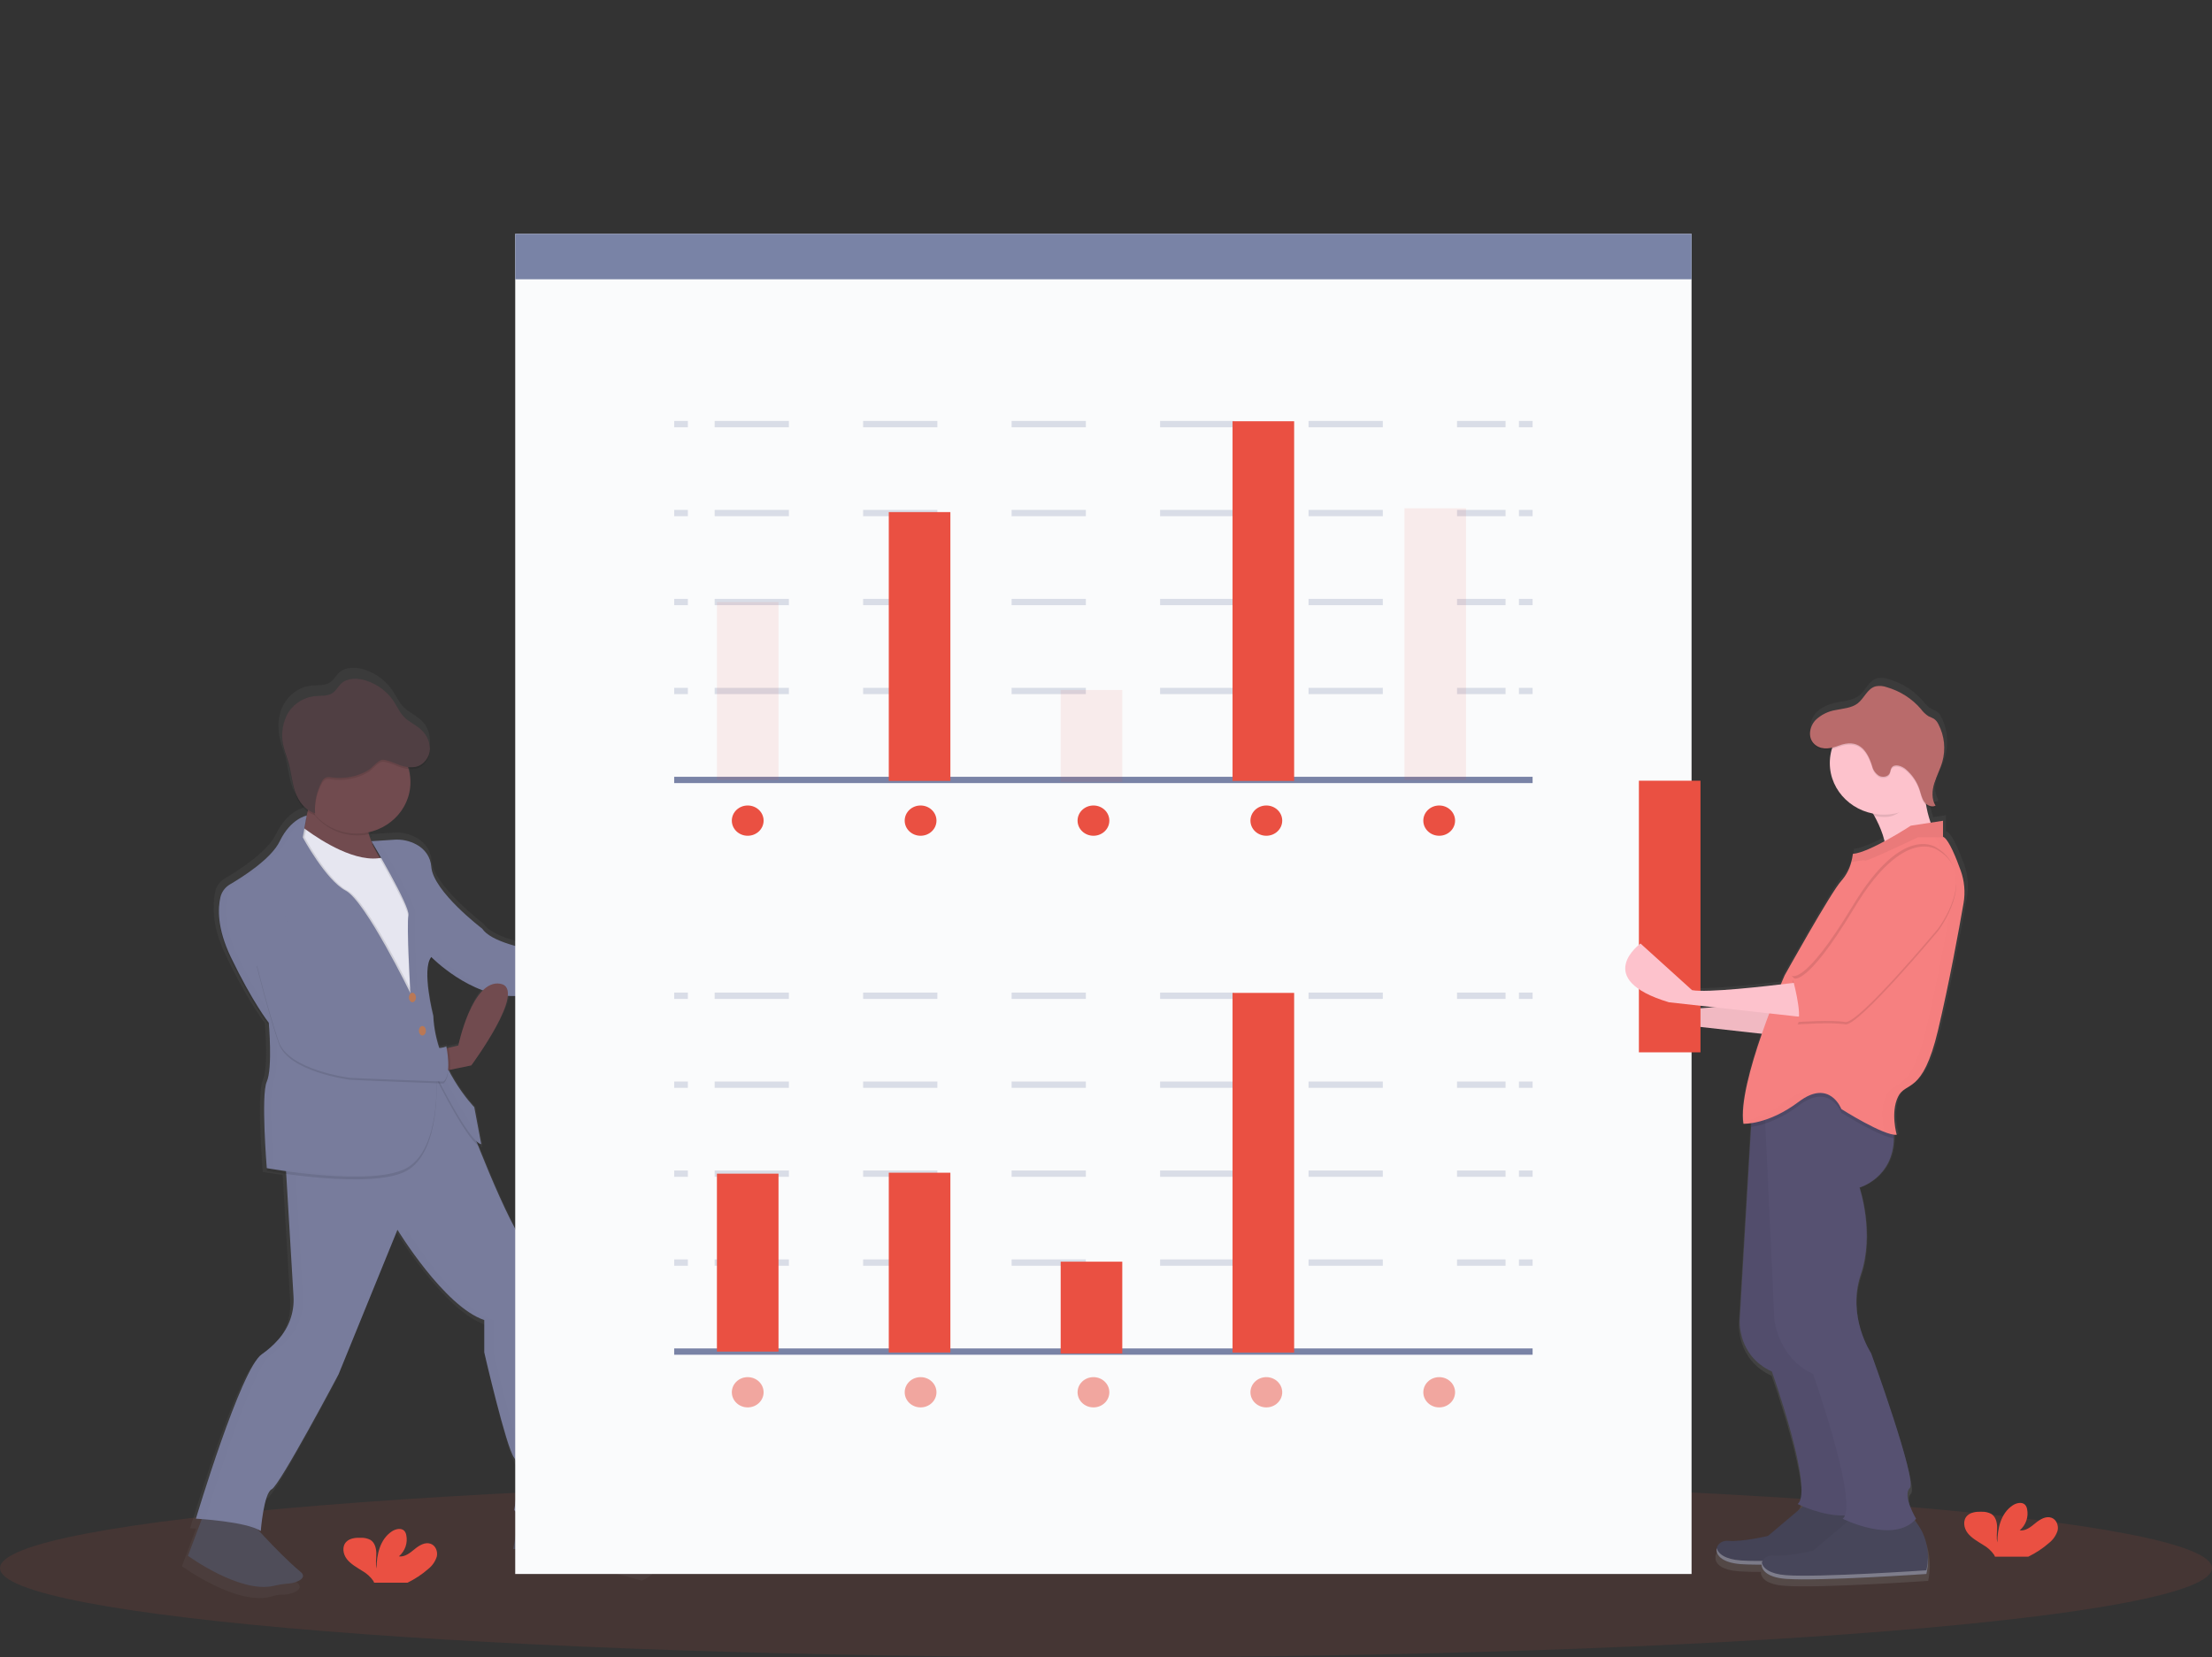 <svg width="351" height="263" viewBox="0 0 351 263" fill="none" xmlns="http://www.w3.org/2000/svg">
<rect x="0" y="0" width="351" height="263" fill="#333333" stroke="none"/>
<g clip-path="url(#clip0)">
<path d="M119.272 49.247C119.272 49.247 114.645 59.134 93.3 55.676" stroke="#535461" stroke-width="2" stroke-miterlimit="10"/>
<path d="M89.937 85.875C89.937 85.875 106.362 70.223 101.341 64.538" stroke="#535461" stroke-width="2" stroke-miterlimit="10"/>
<path opacity="0.1" d="M175.5 263C272.426 263 351 256.671 351 248.863C351 241.055 272.426 234.725 175.5 234.725C78.574 234.725 0 241.055 0 248.863C0 256.671 78.574 263 175.5 263Z" fill="#EA5042"/>
<path d="M311.746 137.397C310.998 135.311 309.918 132.668 309.066 132.045C309.014 132.006 308.957 131.972 308.896 131.946H308.791V129.368L306.776 129.674C306.455 128.743 306.214 127.789 306.053 126.821C306.247 127.007 306.495 127.133 306.764 127.184C307.033 127.236 307.313 127.21 307.567 127.11C307.534 127.059 307.505 127.004 307.476 126.949L307.567 126.911C307.249 126.378 307.081 125.776 307.079 125.163C307.095 124.603 307.189 124.047 307.357 123.511C307.718 122.323 308.329 121.215 308.668 120.021C308.885 119.253 308.987 118.459 308.972 117.664C308.983 116.315 308.661 114.983 308.033 113.775C307.874 113.426 307.625 113.121 307.31 112.887C307.026 112.737 306.735 112.601 306.436 112.481C305.935 112.159 305.503 111.749 305.164 111.273C303.733 109.611 301.816 108.392 299.656 107.769C299.093 107.569 298.482 107.523 297.893 107.635C296.538 107.979 296.047 109.58 294.949 110.419C293.981 111.159 292.652 111.235 291.434 111.483C290.217 111.731 288.993 112.223 288.162 113.117C287.589 113.741 287.277 114.543 287.284 115.372C287.251 115.759 287.322 116.147 287.492 116.5C287.661 116.853 287.923 117.159 288.252 117.388C288.627 117.622 289.052 117.775 289.496 117.834C289.94 117.894 290.392 117.859 290.82 117.732C290.486 118.834 290.393 119.99 290.55 121.127C290.706 122.264 291.107 123.358 291.728 124.34C292.349 125.323 293.177 126.172 294.159 126.835C295.14 127.499 296.256 127.961 297.434 128.194L297.669 128.597C298.395 129.885 298.946 131.255 299.309 132.675C297.452 133.677 295.426 134.616 294.201 134.706C294.152 135.162 294.063 135.613 293.934 136.055C293.648 137.163 293.098 138.193 292.327 139.066C290.661 140.849 283.173 154.326 283.173 154.326C283.173 154.326 282.938 154.862 282.552 155.778C277.903 156.322 270.314 157.106 268.197 156.704L259.889 149.174C259.889 149.174 257.201 151.128 257.436 153.503L255.959 152.147C255.959 152.147 248.055 157.894 260.535 161.659L279.525 163.759C277.719 168.959 276.028 175.012 276.552 178.306H276.707C277.07 178.305 277.432 178.279 277.791 178.226L277.759 178.812L275.92 210.022C275.92 210.022 275.504 215.769 281.122 218.344C281.122 218.344 287.985 237.564 285.283 239.746C285.283 239.746 285.604 239.908 286.146 240.131L280.5 244.898C280.5 244.898 276.339 245.889 274.052 245.689C273.651 245.637 273.242 245.727 272.906 245.943C272.57 246.159 272.328 246.485 272.228 246.86C272.228 246.901 272.228 246.942 272.207 246.983V247.035C272.207 247.076 272.207 247.118 272.207 247.162C272.207 247.207 272.207 247.193 272.207 247.211C272.207 247.228 272.207 247.283 272.207 247.321C272.207 247.359 272.207 247.352 272.207 247.365C272.207 247.379 272.207 247.451 272.232 247.493V247.541C272.244 247.587 272.259 247.633 272.279 247.679L272.297 247.72C272.315 247.765 272.337 247.809 272.362 247.854V247.885C272.387 247.93 272.416 247.971 272.445 248.016L272.47 248.054C272.504 248.1 272.541 248.146 272.582 248.191L272.615 248.226C272.658 248.274 272.705 248.319 272.752 248.363L272.774 248.381L272.929 248.508L272.961 248.532C273.019 248.577 273.084 248.618 273.149 248.659L273.193 248.687C273.261 248.728 273.334 248.77 273.409 248.807H273.442L273.677 248.918H273.709L273.984 249.021L274.042 249.041L274.341 249.134H274.392L274.721 249.217H274.746L275.107 249.286H275.179L275.57 249.341H275.645L276.086 249.382C276.942 249.444 278.094 249.468 279.427 249.461C279.427 249.461 279.427 249.492 279.427 249.509C279.427 249.527 279.427 249.582 279.427 249.62V249.664C279.427 249.706 279.427 249.75 279.453 249.792V249.84C279.465 249.886 279.48 249.932 279.5 249.978L279.518 250.019C279.536 250.064 279.557 250.108 279.583 250.153V250.184C279.608 250.229 279.637 250.27 279.666 250.315L279.691 250.353C279.725 250.399 279.762 250.444 279.803 250.49L279.836 250.525C279.879 250.573 279.926 250.618 279.973 250.662L279.994 250.68L280.15 250.807L280.182 250.831C280.24 250.876 280.305 250.917 280.37 250.958L280.417 250.986C280.486 251.027 280.558 251.068 280.634 251.106H280.666L280.901 251.216H280.934L281.208 251.32L281.266 251.34L281.566 251.433H281.616L281.945 251.516H281.97L282.332 251.585H282.404L282.794 251.64H282.87L283.311 251.681C288.729 252.077 305.981 250.889 305.981 250.889V250.845V250.786C306.151 250.019 306.981 245.559 304.034 242.262C304.121 242.176 304.207 242.083 304.287 241.986C304.287 241.986 302 238.221 303.246 237.031C304.493 235.84 297.008 215.233 297.008 215.233C297.008 215.233 293.056 209.289 295.343 202.551C297.629 195.812 295.133 188.482 295.133 188.482C295.133 188.482 300.588 186.937 300.7 180.539C300.7 180.346 300.7 180.147 300.7 179.944C300.819 179.96 300.94 179.967 301.061 179.964C301.138 179.97 301.215 179.97 301.292 179.964C301.292 179.964 300.252 176.399 301.502 173.821C302.752 171.244 305.453 173.622 307.95 163.122C309.756 155.523 311.345 146.782 312.086 142.528C312.406 140.817 312.289 139.057 311.746 137.397ZM264.278 159.691L262.381 157.97C263.01 158.218 263.707 158.462 264.487 158.696L271.639 159.488C268.446 159.763 265.481 159.918 264.278 159.691Z" fill="url(#paint0_linear)"/>
<path d="M282.382 158.686C282.382 158.686 267.67 160.634 264.603 160.062L256.414 152.643C256.414 152.643 248.648 158.29 260.911 161.986L283.813 164.536L282.382 158.686Z" fill="#FDC2CC"/>
<path opacity="0.05" d="M282.382 158.686C282.382 158.686 267.67 160.634 264.603 160.062L256.414 152.643C256.414 152.643 248.648 158.29 260.911 161.986L283.813 164.536L282.382 158.686Z" fill="black"/>
<path d="M287.696 237.719L280.544 243.756C280.544 243.756 276.458 244.73 274.208 244.533C271.957 244.337 270.939 247.844 276.252 248.233C281.566 248.622 298.525 247.455 298.525 247.455C298.525 247.455 300.162 241.226 295.256 237.719H287.696Z" fill="#47465A"/>
<path opacity="0.05" d="M287.696 237.719L280.544 243.756C280.544 243.756 276.458 244.73 274.208 244.533C271.957 244.337 270.939 247.844 276.252 248.233C281.566 248.622 298.525 247.455 298.525 247.455C298.525 247.455 300.162 241.226 295.256 237.719H287.696Z" fill="black"/>
<path opacity="0.3" d="M298.782 244.76C298.769 245.47 298.684 246.176 298.525 246.87C298.525 246.87 281.548 248.037 276.252 247.648C273.698 247.462 272.611 246.553 272.416 245.683C272.185 246.681 273.11 248.002 276.252 248.233C281.566 248.622 298.525 247.455 298.525 247.455C298.724 246.57 298.81 245.665 298.782 244.76Z" fill="white"/>
<path d="M296.072 127.334C296.072 127.334 300.569 133.37 298.933 137.459C297.297 141.547 307.516 133.174 307.516 133.174C307.516 133.174 304.247 127.723 305.879 121.883L296.072 127.334Z" fill="#FDC2CC"/>
<path d="M294.848 240.056L287.696 246.099C287.696 246.099 283.61 247.073 281.36 246.877C279.11 246.68 278.087 250.18 283.405 250.573C288.722 250.965 305.677 249.795 305.677 249.795C305.677 249.795 307.314 243.566 302.408 240.059L294.848 240.056Z" fill="#47465A"/>
<path d="M296.893 238.693C295.827 239.945 294.324 240.413 292.753 240.5C289.18 240.661 285.247 238.693 285.247 238.693C287.902 236.552 281.161 217.665 281.161 217.665C275.645 215.136 276.054 209.489 276.054 209.489L277.86 178.835L278.311 171.137L284.033 167.826L288.545 171.123L292.822 174.251C293.1 175.246 293.279 176.264 293.356 177.29C293.851 184.445 287.916 186.128 287.916 186.128C287.916 186.128 290.369 193.331 288.122 199.949C285.875 206.567 289.758 212.407 289.758 212.407C289.758 212.407 297.117 232.653 295.899 233.823C294.682 234.993 296.893 238.693 296.893 238.693Z" fill="#565171"/>
<path opacity="0.05" d="M296.893 238.693C295.827 239.945 294.324 240.413 292.753 240.5C289.18 240.661 285.247 238.693 285.247 238.693C287.902 236.552 281.161 217.665 281.161 217.665C275.645 215.136 276.054 209.489 276.054 209.489L277.86 178.835L278.311 171.137L284.033 167.826L288.545 171.123L292.822 174.251C293.1 175.246 293.279 176.264 293.356 177.29C293.851 184.445 287.916 186.128 287.916 186.128C287.916 186.128 290.369 193.331 288.122 199.949C285.875 206.567 289.758 212.407 289.758 212.407C289.758 212.407 297.117 232.653 295.899 233.823C294.682 234.993 296.893 238.693 296.893 238.693Z" fill="black"/>
<path d="M304.044 241.03C300.569 245.118 292.399 241.03 292.399 241.03C292.565 240.886 292.69 240.703 292.76 240.5C294.259 236.618 287.703 218.058 287.703 218.058C282.187 215.528 281.562 209.492 281.562 209.492L280.117 178.295L279.929 174.255L288.526 171.127L291.167 170.167L299.955 176.581C300.336 177.908 300.525 179.278 300.519 180.653C300.411 186.947 295.064 188.465 295.064 188.465C295.064 188.465 297.517 195.668 295.27 202.286C293.024 208.904 296.907 214.744 296.907 214.744C296.907 214.744 304.265 234.99 303.047 236.16C301.83 237.33 304.044 241.03 304.044 241.03Z" fill="#565171"/>
<path opacity="0.1" d="M300.519 180.66C298.753 180.419 295.177 178.392 293.338 177.291C292.637 176.871 292.19 176.602 292.19 176.602C292.19 176.602 290.351 171.736 285.446 175.436C283.85 176.668 282.049 177.638 280.117 178.302C279.379 178.551 278.617 178.733 277.842 178.846L278.293 171.148L284.015 167.837L288.527 171.134L291.167 170.174L299.956 176.582C300.337 177.91 300.527 179.282 300.519 180.66Z" fill="black"/>
<path d="M311.58 143.313C310.857 147.491 309.29 156.077 307.516 163.545C305.063 173.869 302.408 171.526 301.18 174.059C299.952 176.592 300.974 180.095 300.974 180.095C298.93 180.291 292.186 176.007 292.186 176.007C292.186 176.007 290.347 171.14 285.442 174.84C280.536 178.54 276.653 178.343 276.653 178.343C275.631 171.918 283.191 154.787 283.191 154.787C283.191 154.787 290.557 141.547 292.175 139.796C292.932 138.937 293.472 137.925 293.753 136.836C293.879 136.402 293.966 135.959 294.013 135.511C296.668 135.315 303.21 131.037 303.21 131.037L308.318 130.259V132.789C308.377 132.814 308.433 132.847 308.484 132.885C309.326 133.498 310.384 136.096 311.117 138.144C311.716 139.804 311.874 141.58 311.58 143.313Z" fill="#F68080"/>
<path opacity="0.1" d="M307.516 135.318C307.516 135.318 302.203 131.23 294.234 144.469C286.265 157.708 284.427 155.564 284.427 155.564C284.427 155.564 286.063 161.415 285.243 162.575C285.243 162.575 290.759 162.186 292.804 162.575C294.848 162.963 307.516 147.776 307.516 147.776C307.516 147.776 314.058 139.21 307.516 135.318Z" fill="black"/>
<path opacity="0.1" d="M307.314 134.537C307.314 134.537 302 130.465 294.032 143.688C286.063 156.91 284.228 154.786 284.228 154.786C284.228 154.786 290.557 161.404 292.601 161.783C294.646 162.161 307.314 146.984 307.314 146.984C307.314 146.984 313.848 138.432 307.314 134.537Z" fill="black"/>
<path opacity="0.1" d="M285.055 161.308C285.138 159.866 284.567 157.33 284.239 156.015C285.481 155.861 286.265 155.757 286.265 155.757L287.71 161.608L285.055 161.308Z" fill="black"/>
<path opacity="0.1" d="M306.086 122.271L296.278 127.712C296.691 128.287 297.072 128.882 297.42 129.495C297.986 129.605 298.562 129.66 299.139 129.66C301.758 129.66 302.979 127.041 304.558 125.279C304.456 123.875 305.648 123.841 306.086 122.271Z" fill="black"/>
<path d="M298.937 129.282C303.677 129.282 307.52 125.621 307.52 121.105C307.52 116.589 303.677 112.928 298.937 112.928C294.197 112.928 290.354 116.589 290.354 121.105C290.354 125.621 294.197 129.282 298.937 129.282Z" fill="#FDC2CC"/>
<path opacity="0.1" d="M288.079 114.491C288.945 113.645 290.07 113.082 291.293 112.884C292.485 112.639 293.793 112.564 294.747 111.851C295.83 111.029 296.307 109.466 297.636 109.119C298.215 109.008 298.814 109.053 299.367 109.25C301.491 109.86 303.377 111.058 304.785 112.691C305.117 113.159 305.54 113.562 306.031 113.878C306.325 113.997 306.612 114.13 306.891 114.277C307.197 114.508 307.438 114.807 307.592 115.148C308.55 116.992 308.771 119.104 308.213 121.092C307.881 122.265 307.281 123.353 306.927 124.533C306.573 125.713 306.483 127.025 307.133 128.067C306.505 128.374 305.71 127.988 305.327 127.431C304.944 126.873 304.814 126.185 304.604 125.541C304.196 124.276 303.43 123.141 302.39 122.262C301.747 121.718 300.584 121.353 300.147 122.055C299.974 122.327 299.984 122.671 299.836 122.953C299.544 123.504 298.698 123.614 298.139 123.298C297.599 122.943 297.22 122.407 297.077 121.797C296.235 119.085 294.801 117.378 291.756 118.538C290.622 118.972 289.285 119.264 288.194 118.521C286.756 117.54 287.049 115.599 288.079 114.491Z" fill="black"/>
<path d="M288.079 114.291C288.945 113.445 290.07 112.882 291.293 112.684C292.485 112.44 293.793 112.364 294.747 111.652C295.83 110.829 296.307 109.267 297.636 108.919C298.215 108.808 298.814 108.854 299.367 109.05C301.491 109.66 303.377 110.858 304.785 112.491C305.117 112.959 305.54 113.362 306.031 113.679C306.325 113.797 306.612 113.93 306.891 114.078C307.197 114.308 307.438 114.607 307.592 114.948C308.55 116.792 308.771 118.905 308.213 120.892C307.881 122.065 307.281 123.153 306.927 124.333C306.573 125.514 306.483 126.825 307.133 127.868C306.505 128.174 305.71 127.789 305.327 127.231C304.944 126.674 304.814 125.985 304.604 125.342C304.196 124.076 303.43 122.941 302.39 122.062C301.747 121.518 300.584 121.153 300.147 121.855C299.974 122.127 299.984 122.472 299.836 122.754C299.544 123.304 298.698 123.414 298.139 123.098C297.599 122.743 297.22 122.207 297.077 121.597C296.235 118.886 294.801 117.179 291.756 118.338C290.622 118.772 289.285 119.064 288.194 118.321C286.756 117.344 287.049 115.406 288.079 114.291Z" fill="#B96B6B"/>
<path opacity="0.05" d="M308.502 132.875H304.348C304.348 132.875 296.174 136.767 295.972 136.574C295.834 136.444 294.57 136.667 293.768 136.829C293.893 136.395 293.98 135.952 294.028 135.504C296.683 135.308 303.225 131.03 303.225 131.03L308.333 130.252V132.782C308.393 132.806 308.45 132.837 308.502 132.875Z" fill="black"/>
<path opacity="0.3" d="M305.934 247.097C305.922 247.807 305.836 248.513 305.678 249.207C305.678 249.207 288.7 250.373 283.405 249.985C280.851 249.799 279.763 248.89 279.568 248.019C279.337 249.018 280.262 250.339 283.405 250.57C288.718 250.958 305.678 249.792 305.678 249.792C305.877 248.907 305.963 248.002 305.934 247.097Z" fill="white"/>
<g opacity="0.05">
<path opacity="0.05" d="M283.506 174.644C280.749 176.709 278.311 177.573 276.711 177.917C276.711 178.061 276.74 178.206 276.762 178.344C276.762 178.344 280.645 178.54 285.55 174.84C286.31 174.22 287.208 173.773 288.176 173.532C287.118 173.047 285.579 173.078 283.506 174.644Z" fill="black"/>
<path opacity="0.05" d="M311.237 138.141C310.514 136.076 309.431 133.495 308.603 132.882C308.552 132.843 308.497 132.811 308.437 132.786C308.437 132.786 306.747 132.841 306.801 132.882C307.642 133.495 308.459 135.897 309.192 137.944C309.783 139.604 309.936 141.377 309.636 143.107C308.914 147.285 307.346 155.871 305.573 163.339C303.12 173.663 300.465 171.32 299.237 173.853C298.233 175.917 298.735 178.65 298.951 179.569C299.826 179.913 300.584 180.13 301.075 180.082C301.075 180.082 300.053 176.578 301.281 174.045C302.509 171.512 305.164 173.849 307.617 163.532C309.391 156.067 310.951 147.477 311.681 143.299C311.98 141.571 311.827 139.799 311.237 138.141Z" fill="black"/>
</g>
<path d="M102.663 246.374C102.663 246.374 97.967 246.684 95.041 241.9C94.474 240.934 93.803 240.027 93.04 239.192C92.103 237.728 91.616 236.043 91.635 234.329C91.798 230.777 87.907 211.313 87.907 211.313C87.907 211.313 88.395 203.896 84.501 199.267C81.94 196.218 78.255 187.477 76.034 181.861C76.183 181.987 76.363 182.077 76.558 182.122L76.467 181.637L76.558 181.657L75.424 175.631C73.752 173.799 72.343 171.764 71.233 169.578L71.493 169.526L74.936 168.838C74.936 168.838 80.531 161.267 80.874 157.536L81.329 157.557H81.972C89.092 157.409 97.472 158.331 97.472 158.331C97.472 158.307 97.433 158.211 97.389 158.059C97.172 157.31 97.004 156.547 96.887 155.778L97.209 155.757L100.395 155.554C100.395 155.554 111.419 143.815 107.366 141.65C103.313 139.486 99.098 151.383 99.098 151.383L97.736 151.62L97.375 151.686C97.411 151.634 97.447 151.586 97.491 151.538C97.534 151.49 79.491 150.767 76.735 146.596C76.735 146.596 68.788 140.57 68.466 136.554C68.293 134.423 66.891 133.291 65.609 132.699C64.628 132.254 63.542 132.061 62.459 132.138L58.739 132.383L59.002 132.83H58.898C58.664 132.32 58.469 131.796 58.312 131.261H58.388C58.363 131.151 58.338 131.04 58.316 130.917C59.456 130.66 60.531 130.188 61.476 129.529C62.421 128.87 63.218 128.037 63.819 127.079C64.421 126.121 64.814 125.058 64.976 123.953C65.138 122.847 65.066 121.722 64.764 120.644C65.124 120.688 65.49 120.679 65.847 120.616C67.213 120.348 68.185 119.026 68.221 117.698C68.221 117.612 68.221 117.526 68.221 117.44C68.221 117.44 68.221 117.405 68.221 117.388C68.207 116.723 68.038 116.068 67.726 115.473C67.413 114.878 66.965 114.356 66.415 113.947C65.671 113.358 64.785 112.938 64.11 112.284C63.308 111.503 62.871 110.457 62.246 109.531C61.204 108.009 59.658 106.862 57.854 106.272C56.51 105.839 54.866 105.79 53.837 106.72C53.306 107.198 52.999 107.883 52.392 108.285C51.536 108.867 50.373 108.695 49.325 108.812C47.425 109.025 45.756 110.316 44.918 111.957C44.404 112.994 44.157 114.133 44.196 115.279C44.184 116.065 44.283 116.85 44.488 117.612C44.691 118.372 44.99 119.105 45.211 119.859C45.666 121.428 45.771 123.08 46.294 124.632C46.649 125.781 47.356 126.802 48.325 127.565L48.169 128.205C48.068 128.225 45.543 128.742 43.795 132.376C42.415 135.239 37.748 138.199 35.696 139.393C35.313 139.616 34.981 139.91 34.719 140.256C34.456 140.603 34.269 140.996 34.168 141.413C33.971 142.255 33.884 143.118 33.908 143.98C33.872 145.842 34.269 148.416 35.852 151.682C39.42 159.099 42.014 162.351 42.014 162.351C42.014 162.351 42.213 164.622 42.224 167.017C42.224 168.8 42.086 170.576 41.689 171.464C41.353 172.214 41.248 174.131 41.255 176.316C41.255 180.511 41.689 185.987 41.689 185.987C41.689 185.987 42.928 186.211 44.85 186.479L46.045 206.505C46.195 208.93 45.379 211.319 43.759 213.195C42.917 214.179 41.946 215.056 40.869 215.804C37.463 218.12 30.166 242.53 30.166 242.53C30.166 242.53 30.527 242.551 31.112 242.595L28.869 248.556C28.869 248.556 37.828 255.095 43.282 253.309C43.864 253.128 44.476 253.045 45.088 253.064C46.172 253.064 48.465 252.256 47.183 251.185C44.853 249.244 42.061 246.305 40.194 244.261C40.37 244.342 40.539 244.437 40.699 244.543V244.495L40.775 244.543C40.775 244.543 40.793 244.302 40.833 243.914L40.753 243.889C40.919 242.282 41.44 238.242 42.476 237.746C43.773 237.127 53.338 219.056 53.338 219.056L62.904 195.575C62.904 195.575 70.525 208.088 77.009 210.249V215.47C77.009 215.47 80.578 230.919 81.875 232.619C83.172 234.319 81.875 241.116 81.875 241.116C82.131 241.395 82.425 241.642 82.749 241.849L81.712 247.448C81.712 247.448 89.172 247.138 101.818 250.848C101.851 250.855 106.716 248.852 102.663 246.374ZM72.826 165.569L71.248 165.944L70.937 166.019C70.905 165.834 70.883 165.723 70.883 165.723C70.522 165.878 70.133 165.968 69.738 165.988C69.178 164.3 68.855 162.548 68.777 160.778C68.777 160.778 67.859 157.209 67.809 154.325C67.827 153.2 68.004 152.219 68.452 151.665L68.979 151.706L69.341 152.051L69.366 152.075L69.554 152.236L69.749 152.405L69.781 152.433L69.994 152.608L70.03 152.639L70.247 152.815L70.269 152.832L70.511 153.021L70.565 153.062L70.822 153.258H70.843L71.096 153.448L71.154 153.489L71.432 153.692L71.49 153.733L71.757 153.919L71.804 153.95L72.108 154.157L72.18 154.205L72.498 154.415L72.526 154.432L72.837 154.628L72.913 154.676L73.249 154.879L73.321 154.921L73.635 155.103L73.693 155.138L74.055 155.337L74.141 155.385L74.502 155.585H74.531L74.892 155.767L74.983 155.812L75.366 155.994L75.445 156.029L75.806 156.187L75.875 156.218L76.276 156.383L76.374 156.421L76.793 156.58C74.156 159.26 72.826 165.569 72.826 165.569Z" fill="url(#paint1_linear)"/>
<path d="M32.835 238.914L29.826 246.908C29.826 246.908 38.066 252.927 43.419 251.681C44.225 251.49 45.047 251.364 45.875 251.303C46.984 251.224 48.892 250.456 47.714 249.475C43.914 246.309 38.849 240.428 38.849 240.428L32.835 238.914Z" fill="#4F4D59"/>
<path d="M82.857 238.156L81.434 245.848C81.434 245.848 88.716 245.545 101.063 249.165C101.063 249.165 105.813 247.204 101.854 244.791C101.854 244.791 97.263 245.094 94.413 240.417C91.563 235.74 89.822 236.346 89.822 236.346L82.857 238.156Z" fill="#4F4D59"/>
<path d="M45.182 182.356L46.576 205.758C46.725 208.252 45.857 210.705 44.152 212.603C43.382 213.475 42.503 214.255 41.537 214.926C38.214 217.187 31.09 241.016 31.09 241.016C31.09 241.016 39.164 241.467 41.378 242.978C41.378 242.978 41.851 236.945 43.119 236.343C44.387 235.74 53.724 218.103 53.724 218.103L63.069 195.165C63.069 195.165 70.511 207.383 76.843 209.492V214.62C76.843 214.62 80.325 229.701 81.593 231.359C82.861 233.018 81.593 239.653 81.593 239.653C81.593 239.653 85.234 244.027 93.622 239.35C93.622 239.35 90.93 236.484 91.093 233.015C91.256 229.546 87.452 210.545 87.452 210.545C87.452 210.545 87.925 203.318 84.129 198.782C80.332 194.247 73.996 176.926 73.996 176.926L69.64 167.995L45.182 182.356Z" fill="#787C9C"/>
<g opacity="0.1">
<path opacity="0.1" d="M32.597 241.023C32.597 241.023 39.72 217.194 43.043 214.933C44.065 214.222 44.988 213.39 45.792 212.459C47.418 210.586 48.236 208.194 48.079 205.769L46.684 182.367L70.023 168.649L69.705 167.999L45.254 182.356L46.648 205.758C46.811 208.185 45.999 210.579 44.376 212.455C43.572 213.387 42.649 214.218 41.627 214.93C38.304 217.191 31.181 241.019 31.181 241.019C31.181 241.019 39.254 241.47 41.468 242.981C41.468 242.981 41.486 242.747 41.526 242.365C38.405 241.35 32.597 241.023 32.597 241.023Z" fill="black"/>
<path opacity="0.1" d="M83.096 239.667C83.096 239.667 84.364 233.032 83.096 231.373C81.828 229.714 78.331 214.63 78.331 214.63V209.503C72.013 207.393 64.572 195.166 64.572 195.166L64.019 196.542C66.165 199.784 71.891 207.834 76.919 209.51V214.637C76.919 214.637 80.401 229.718 81.669 231.377C82.937 233.035 81.669 239.671 81.669 239.671C81.669 239.671 83.435 241.787 87.336 241.501C84.429 241.281 83.096 239.667 83.096 239.667Z" fill="black"/>
</g>
<path d="M99.643 156.115L96.533 156.311L94.893 156.415V152.629L97.06 152.257L98.393 152.027C98.393 152.027 102.508 140.415 106.467 142.525C110.426 144.634 99.643 156.115 99.643 156.115Z" fill="#714B4F"/>
<path d="M49.773 125.049C49.773 125.049 47.714 132.59 47.081 137.267C46.449 141.943 61.801 138.172 61.801 138.172C61.801 138.172 55.946 131.385 59.273 127.765L49.773 125.049Z" fill="#714B4F"/>
<path d="M66.411 156.418L66.729 159.284L61.823 158.982L56.896 154.9L51.991 141.788L48.827 137.115L46.45 134.251L47.4 130.782C47.4 130.782 47.833 131.126 48.566 131.677C50.976 133.436 56.633 137.087 60.765 136.079C60.956 136.033 61.144 135.977 61.328 135.91L67.495 146.011L66.411 156.418Z" fill="#E6E6F0"/>
<path opacity="0.1" d="M48.664 129.874C48.664 129.874 46.135 130.325 44.391 133.945C43.05 136.729 38.532 139.6 36.512 140.78C36.127 141.004 35.794 141.3 35.53 141.649C35.267 141.999 35.08 142.395 34.981 142.814C34.572 144.535 34.417 147.735 36.635 152.347C40.117 159.574 42.65 162.754 42.65 162.754C42.65 162.754 43.282 169.981 42.332 172.104C41.382 174.228 42.332 185.829 42.332 185.829C42.332 185.829 58.948 188.843 64.493 185.829C70.037 182.814 69.243 171.199 69.243 171.199C69.243 171.199 74.466 181.744 76.366 182.057L75.257 176.175C75.257 176.175 69.084 169.84 68.755 161.697C68.755 161.697 66.855 154.308 68.437 152.347C68.437 152.347 95.189 154.46 96.771 152.65C96.771 152.65 79.202 151.896 76.51 147.832C76.51 147.832 68.755 141.95 68.437 138.03C68.391 137.295 68.149 136.583 67.733 135.962C67.318 135.34 66.744 134.83 66.064 134.479C64.987 133.895 63.752 133.633 62.517 133.725L58.941 133.959C58.941 133.959 65.114 144.366 64.796 145.722C64.478 147.078 65.114 158.087 65.114 158.087C65.114 158.087 58.005 143.447 54.852 141.788C51.698 140.13 48.046 133.319 48.046 133.319L48.678 129.877" fill="black"/>
<path opacity="0.1" d="M66.411 156.418L66.729 159.284L61.823 158.982L56.896 154.9L51.991 141.788L48.827 137.115L46.45 134.251L47.4 130.782C47.4 130.782 47.833 131.126 48.566 131.677L48.35 132.875C48.35 132.875 51.991 139.685 55.155 141.344C58.319 143.003 65.443 157.633 65.443 157.633C65.443 157.633 64.811 146.62 65.125 145.267C65.342 144.345 62.568 139.262 60.765 136.086C60.956 136.04 61.144 135.984 61.328 135.917L67.495 146.011L66.411 156.418Z" fill="black"/>
<path opacity="0.1" d="M96.526 156.315L94.886 156.418V152.632L97.053 152.261C96.291 153.221 96.316 154.9 96.526 156.315Z" fill="black"/>
<path d="M48.664 129.434C48.664 129.434 46.135 129.884 44.391 133.505C43.05 136.289 38.532 139.159 36.512 140.34C36.127 140.564 35.794 140.859 35.53 141.209C35.267 141.558 35.08 141.954 34.981 142.373C34.572 144.094 34.417 147.295 36.635 151.906C40.117 159.133 42.65 162.313 42.65 162.313C42.65 162.313 43.282 169.54 42.332 171.664C41.382 173.787 42.332 185.388 42.332 185.388C42.332 185.388 58.948 188.403 64.493 185.388C70.037 182.374 69.243 170.731 69.243 170.731C69.243 170.731 74.466 181.29 76.366 181.589L75.257 175.708C75.257 175.708 69.084 169.372 68.755 161.229C68.755 161.229 66.855 153.84 68.437 151.879C68.437 151.879 74.611 158.215 81.575 158.073C88.539 157.932 96.771 158.827 96.771 158.827C96.771 158.827 95.189 154.009 96.771 152.192C96.771 152.192 79.202 151.438 76.51 147.374C76.51 147.374 68.755 141.492 68.437 137.573C68.391 136.837 68.149 136.125 67.733 135.504C67.318 134.883 66.744 134.372 66.064 134.021C64.987 133.438 63.752 133.175 62.517 133.267L58.941 133.501C58.941 133.501 65.128 143.888 64.811 145.264C64.493 146.641 65.128 157.63 65.128 157.63C65.128 157.63 58.005 142.996 54.852 141.338C51.698 139.679 48.032 132.875 48.032 132.875L48.664 129.434Z" fill="#787C9C"/>
<path opacity="0.1" d="M45.182 145.264C45.182 145.264 48.982 157.481 51.196 158.989C53.411 160.496 66.866 168.188 70.825 166.378C70.825 166.378 71.775 170.903 70.352 171.956C70.352 171.956 55.592 171.406 55.473 171.354C55.473 171.354 45.818 170.146 44.236 165.624C42.653 161.102 40.753 153.407 40.753 153.407L45.182 145.264Z" fill="black"/>
<path d="M65.446 159.058C65.751 159.058 65.999 158.72 65.999 158.304C65.999 157.888 65.751 157.55 65.446 157.55C65.141 157.55 64.894 157.888 64.894 158.304C64.894 158.72 65.141 159.058 65.446 159.058Z" fill="#BA7855"/>
<path d="M67.029 164.336C67.334 164.336 67.581 163.999 67.581 163.583C67.581 163.167 67.334 162.829 67.029 162.829C66.724 162.829 66.476 163.167 66.476 163.583C66.476 163.999 66.724 164.336 67.029 164.336Z" fill="#BA7855"/>
<g opacity="0.1">
<path opacity="0.1" d="M43.44 185.223C43.44 185.223 42.49 173.611 43.44 171.498C44.39 169.385 43.758 162.148 43.758 162.148C43.758 162.148 41.23 158.982 37.744 151.741C35.526 147.129 35.685 143.929 36.09 142.208C36.19 141.788 36.377 141.392 36.641 141.043C36.904 140.694 37.239 140.398 37.625 140.174C39.644 138.994 44.163 136.123 45.499 133.339C46.482 131.299 47.714 130.263 48.606 129.75L48.667 129.406C48.667 129.406 46.139 129.857 44.394 133.477C43.054 136.261 38.535 139.131 36.519 140.312C36.134 140.536 35.799 140.831 35.535 141.181C35.272 141.53 35.084 141.926 34.984 142.346C34.576 144.066 34.421 147.267 36.639 151.879C40.121 159.106 42.653 162.285 42.653 162.285C42.653 162.285 43.285 169.513 42.335 171.636C41.385 173.759 42.335 185.361 42.335 185.361C42.335 185.361 54.208 187.515 61.231 186.362C54.129 187.164 43.44 185.223 43.44 185.223Z" fill="black"/>
<path opacity="0.1" d="M64.81 145.264C64.594 146.193 64.81 151.658 64.987 155.003C65.753 156.494 66.233 157.478 66.233 157.478C66.233 157.478 65.601 146.465 65.915 145.113C66.215 143.822 60.656 134.358 60.103 133.412L58.951 133.487C58.951 133.487 65.128 143.887 64.81 145.264Z" fill="black"/>
<path opacity="0.1" d="M82.698 157.925C75.734 158.076 69.561 151.73 69.561 151.73C69.374 151.977 69.238 152.255 69.16 152.55C70.966 154.17 76.023 158.187 81.589 158.056C88.554 157.904 96.786 158.81 96.786 158.81C96.786 158.81 96.754 158.71 96.703 158.538C92.05 158.086 87.375 157.882 82.698 157.925Z" fill="black"/>
<path opacity="0.1" d="M70.352 170.593C70.352 170.593 70.417 171.536 70.38 172.951C72.028 176.048 75.026 181.389 76.366 181.602L76.131 180.364C73.819 177.614 70.352 170.593 70.352 170.593Z" fill="black"/>
</g>
<path d="M74.784 169.086L71.421 169.774L68.769 170.308L70.193 166.522L71.183 166.285L72.725 165.92C72.725 165.92 74.943 155.361 79.375 156.118C83.807 156.876 74.784 169.086 74.784 169.086Z" fill="#714B4F"/>
<path opacity="0.1" d="M71.421 169.76L68.769 170.294L70.193 166.508L71.183 166.271C71.404 167.421 71.484 168.592 71.421 169.76Z" fill="black"/>
<path d="M45.182 144.954C45.182 144.954 48.982 157.171 51.196 158.679C53.411 160.186 66.866 167.878 70.825 166.067C70.825 166.067 71.775 170.593 70.352 171.646C70.352 171.646 55.592 171.095 55.473 171.044C55.473 171.044 45.818 169.836 44.236 165.314C42.653 160.792 40.753 153.097 40.753 153.097L45.182 144.954Z" fill="#787C9C"/>
<path opacity="0.1" d="M49.932 125.352C49.932 125.352 49.611 126.532 49.181 128.249C50.059 129.829 51.459 131.09 53.164 131.837C54.87 132.583 56.785 132.774 58.616 132.379C58.236 130.83 58.32 129.282 59.432 128.053L49.932 125.352Z" fill="black"/>
<path d="M56.582 132.286C61.302 132.286 65.128 128.641 65.128 124.144C65.128 119.647 61.302 116.001 56.582 116.001C51.862 116.001 48.035 119.647 48.035 124.144C48.035 128.641 51.862 132.286 56.582 132.286Z" fill="#714B4F"/>
<path opacity="0.1" d="M64.001 121.904C64.622 122.068 65.272 122.105 65.909 122.014C67.242 121.752 68.192 120.462 68.224 119.164C68.211 118.514 68.046 117.875 67.741 117.294C67.436 116.712 66.999 116.202 66.461 115.802C65.739 115.227 64.872 114.818 64.211 114.178C63.427 113.417 63.001 112.391 62.405 111.497C61.384 110.009 59.869 108.889 58.103 108.317C56.791 107.893 55.188 107.845 54.18 108.754C53.663 109.218 53.36 109.889 52.782 110.282C51.944 110.85 50.81 110.681 49.787 110.795C48.861 110.93 47.983 111.281 47.233 111.817C46.483 112.352 45.883 113.055 45.485 113.864C44.709 115.503 44.561 117.349 45.066 119.082C45.265 119.821 45.554 120.541 45.767 121.277C46.211 122.812 46.316 124.423 46.829 125.937C47.342 127.451 48.4 128.931 50 129.378C49.874 127.681 50.225 125.982 51.019 124.457C51.151 124.125 51.408 123.852 51.742 123.693C52.027 123.623 52.327 123.623 52.612 123.693C54.616 123.976 56.661 123.582 58.392 122.578C58.998 122.234 59.945 121.026 60.595 120.906C61.426 120.764 63.135 121.718 64.001 121.904Z" fill="black"/>
<path d="M64.001 121.601C64.622 121.765 65.272 121.803 65.909 121.711C67.242 121.449 68.192 120.159 68.224 118.861C68.211 118.211 68.046 117.572 67.741 116.991C67.436 116.409 66.999 115.9 66.461 115.499C65.739 114.924 64.872 114.515 64.211 113.875C63.427 113.114 63.001 112.089 62.405 111.194C61.384 109.706 59.869 108.587 58.103 108.014C56.791 107.591 55.188 107.542 54.18 108.451C53.663 108.916 53.36 109.587 52.782 109.979C51.944 110.547 50.809 110.378 49.787 110.492C48.861 110.628 47.983 110.979 47.233 111.514C46.483 112.049 45.882 112.753 45.485 113.562C44.712 115.196 44.564 117.037 45.066 118.765C45.265 119.505 45.554 120.224 45.767 120.961C46.211 122.496 46.316 124.106 46.829 125.62C47.342 127.135 48.4 128.615 50 129.062C49.874 127.364 50.225 125.665 51.019 124.141C51.15 123.808 51.408 123.536 51.742 123.377C52.027 123.307 52.327 123.307 52.612 123.377C54.616 123.66 56.661 123.265 58.392 122.262C58.998 121.917 59.945 120.709 60.595 120.589C61.426 120.462 63.135 121.418 64.001 121.601Z" fill="#503F43"/>
<path d="M268.417 37.113H81.755V249.795H268.417V37.113Z" fill="#FAFBFC"/>
<path d="M268.417 37.113H81.755V44.323H268.417V37.113Z" fill="#7983A6"/>
<path d="M106.979 123.779H243.193" stroke="#7983A6" stroke-miterlimit="10"/>
<g opacity="0.5">
<path opacity="0.5" d="M106.979 109.659H109.147" stroke="#7983A6" stroke-miterlimit="10"/>
<path opacity="0.5" d="M113.402 109.659H238.898" stroke="#7983A6" stroke-miterlimit="10" stroke-dasharray="11.78 11.78"/>
<path opacity="0.5" d="M241.026 109.659H243.193" stroke="#7983A6" stroke-miterlimit="10"/>
</g>
<g opacity="0.5">
<path opacity="0.5" d="M106.979 95.542H109.147" stroke="#7983A6" stroke-miterlimit="10"/>
<path opacity="0.5" d="M113.402 95.542H238.898" stroke="#7983A6" stroke-miterlimit="10" stroke-dasharray="11.78 11.78"/>
<path opacity="0.5" d="M241.026 95.542H243.193" stroke="#7983A6" stroke-miterlimit="10"/>
</g>
<g opacity="0.5">
<path opacity="0.5" d="M106.979 81.422H109.147" stroke="#7983A6" stroke-miterlimit="10"/>
<path opacity="0.5" d="M113.402 81.422H238.898" stroke="#7983A6" stroke-miterlimit="10" stroke-dasharray="11.78 11.78"/>
<path opacity="0.5" d="M241.026 81.422H243.193" stroke="#7983A6" stroke-miterlimit="10"/>
</g>
<g opacity="0.5">
<path opacity="0.5" d="M106.979 67.305H109.147" stroke="#7983A6" stroke-miterlimit="10"/>
<path opacity="0.5" d="M113.402 67.305H238.898" stroke="#7983A6" stroke-miterlimit="10" stroke-dasharray="11.78 11.78"/>
<path opacity="0.5" d="M241.026 67.305H243.193" stroke="#7983A6" stroke-miterlimit="10"/>
</g>
<g opacity="0.3">
<path opacity="0.3" d="M123.534 95.542H113.76V123.779H123.534V95.542Z" fill="#EA5042"/>
</g>
<path d="M150.807 81.27H141.032V123.927H150.807V81.27Z" fill="#EA5042"/>
<g opacity="0.3">
<path opacity="0.3" d="M178.083 109.507H168.308V124.075H178.083V109.507Z" fill="#EA5042"/>
</g>
<path d="M205.355 66.854H195.581V123.931H205.355V66.854Z" fill="#EA5042"/>
<g opacity="0.3">
<path opacity="0.3" d="M232.627 80.671H222.853V123.779H232.627V80.671Z" fill="#EA5042"/>
</g>
<path d="M118.647 132.637C120.04 132.637 121.169 131.562 121.169 130.235C121.169 128.908 120.04 127.833 118.647 127.833C117.255 127.833 116.126 128.908 116.126 130.235C116.126 131.562 117.255 132.637 118.647 132.637Z" fill="#EA5042"/>
<path d="M146.078 132.637C147.471 132.637 148.6 131.562 148.6 130.235C148.6 128.908 147.471 127.833 146.078 127.833C144.686 127.833 143.557 128.908 143.557 130.235C143.557 131.562 144.686 132.637 146.078 132.637Z" fill="#EA5042"/>
<path d="M173.51 132.637C174.902 132.637 176.031 131.562 176.031 130.235C176.031 128.908 174.902 127.833 173.51 127.833C172.117 127.833 170.988 128.908 170.988 130.235C170.988 131.562 172.117 132.637 173.51 132.637Z" fill="#EA5042"/>
<path d="M200.941 132.637C202.334 132.637 203.463 131.562 203.463 130.235C203.463 128.908 202.334 127.833 200.941 127.833C199.549 127.833 198.42 128.908 198.42 130.235C198.42 131.562 199.549 132.637 200.941 132.637Z" fill="#EA5042"/>
<path d="M228.372 132.637C229.764 132.637 230.893 131.562 230.893 130.235C230.893 128.908 229.764 127.833 228.372 127.833C226.979 127.833 225.851 128.908 225.851 130.235C225.851 131.562 226.979 132.637 228.372 132.637Z" fill="#EA5042"/>
<path d="M106.979 214.5H243.193" stroke="#7983A6" stroke-miterlimit="10"/>
<g opacity="0.5">
<path opacity="0.5" d="M106.979 200.379H109.147" stroke="#7983A6" stroke-miterlimit="10"/>
<path opacity="0.5" d="M113.402 200.379H238.898" stroke="#7983A6" stroke-miterlimit="10" stroke-dasharray="11.78 11.78"/>
<path opacity="0.5" d="M241.026 200.379H243.193" stroke="#7983A6" stroke-miterlimit="10"/>
</g>
<g opacity="0.5">
<path opacity="0.5" d="M106.979 186.262H109.147" stroke="#7983A6" stroke-miterlimit="10"/>
<path opacity="0.5" d="M113.402 186.262H238.898" stroke="#7983A6" stroke-miterlimit="10" stroke-dasharray="11.78 11.78"/>
<path opacity="0.5" d="M241.026 186.262H243.193" stroke="#7983A6" stroke-miterlimit="10"/>
</g>
<g opacity="0.5">
<path opacity="0.5" d="M106.979 172.142H109.147" stroke="#7983A6" stroke-miterlimit="10"/>
<path opacity="0.5" d="M113.402 172.142H238.898" stroke="#7983A6" stroke-miterlimit="10" stroke-dasharray="11.78 11.78"/>
<path opacity="0.5" d="M241.026 172.142H243.193" stroke="#7983A6" stroke-miterlimit="10"/>
</g>
<g opacity="0.5">
<path opacity="0.5" d="M106.979 158.025H109.147" stroke="#7983A6" stroke-miterlimit="10"/>
<path opacity="0.5" d="M113.402 158.025H238.898" stroke="#7983A6" stroke-miterlimit="10" stroke-dasharray="11.78 11.78"/>
<path opacity="0.5" d="M241.026 158.025H243.193" stroke="#7983A6" stroke-miterlimit="10"/>
</g>
<path d="M123.534 186.262H113.76V214.499H123.534V186.262Z" fill="#EA5042"/>
<path d="M150.807 186.111H141.032V214.647H150.807V186.111Z" fill="#EA5042"/>
<path d="M178.083 200.231H168.308V214.799H178.083V200.231Z" fill="#EA5042"/>
<path d="M205.355 157.574H195.581V214.651H205.355V157.574Z" fill="#EA5042"/>
<path d="M269.833 123.899H260.059V167.007H269.833V123.899Z" fill="#EA5042"/>
<g opacity="0.7">
<path opacity="0.7" d="M118.647 223.358C120.04 223.358 121.169 222.283 121.169 220.956C121.169 219.629 120.04 218.554 118.647 218.554C117.255 218.554 116.126 219.629 116.126 220.956C116.126 222.283 117.255 223.358 118.647 223.358Z" fill="#EA5042"/>
</g>
<g opacity="0.7">
<path opacity="0.7" d="M146.078 223.358C147.471 223.358 148.6 222.283 148.6 220.956C148.6 219.629 147.471 218.554 146.078 218.554C144.686 218.554 143.557 219.629 143.557 220.956C143.557 222.283 144.686 223.358 146.078 223.358Z" fill="#EA5042"/>
</g>
<g opacity="0.7">
<path opacity="0.7" d="M173.51 223.358C174.902 223.358 176.031 222.283 176.031 220.956C176.031 219.629 174.902 218.554 173.51 218.554C172.117 218.554 170.988 219.629 170.988 220.956C170.988 222.283 172.117 223.358 173.51 223.358Z" fill="#EA5042"/>
</g>
<g opacity="0.7">
<path opacity="0.7" d="M200.941 223.358C202.334 223.358 203.463 222.283 203.463 220.956C203.463 219.629 202.334 218.554 200.941 218.554C199.549 218.554 198.42 219.629 198.42 220.956C198.42 222.283 199.549 223.358 200.941 223.358Z" fill="#EA5042"/>
</g>
<g opacity="0.7">
<path opacity="0.7" d="M228.372 223.358C229.764 223.358 230.893 222.283 230.893 220.956C230.893 219.629 229.764 218.554 228.372 218.554C226.979 218.554 225.851 219.629 225.851 220.956C225.851 222.283 226.979 223.358 228.372 223.358Z" fill="#EA5042"/>
</g>
<path d="M67.928 249.017C68.59 248.503 69.072 247.809 69.311 247.028C69.492 246.236 69.138 245.29 68.343 245.001C67.455 244.677 66.505 245.263 65.786 245.858C65.067 246.453 64.24 247.128 63.297 247C63.782 246.582 64.144 246.051 64.349 245.459C64.554 244.868 64.595 244.236 64.467 243.624C64.427 243.371 64.314 243.133 64.142 242.936C63.647 242.434 62.755 242.65 62.163 243.046C60.284 244.306 59.761 246.735 59.75 248.924C59.562 248.136 59.721 247.314 59.714 246.515C59.706 245.717 59.475 244.794 58.76 244.375C58.316 244.148 57.818 244.035 57.315 244.048C56.47 244.017 55.531 244.099 54.953 244.688C54.23 245.417 54.422 246.646 55.047 247.441C55.672 248.236 56.618 248.749 57.492 249.306C58.193 249.703 58.79 250.245 59.24 250.893C59.293 250.983 59.337 251.077 59.37 251.175H64.662C65.848 250.599 66.947 249.874 67.928 249.017Z" fill="#EA5042"/>
<path d="M325.118 244.887C325.78 244.373 326.263 243.679 326.502 242.898C326.682 242.107 326.328 241.16 325.534 240.871C324.645 240.548 323.695 241.133 322.976 241.728C322.257 242.323 321.43 242.998 320.487 242.871C320.972 242.452 321.334 241.921 321.54 241.329C321.745 240.738 321.785 240.106 321.658 239.495C321.617 239.241 321.505 239.003 321.333 238.806C320.838 238.304 319.946 238.521 319.353 238.916C317.475 240.176 316.951 242.606 316.94 244.794C316.752 244.006 316.911 243.184 316.904 242.385C316.897 241.587 316.666 240.665 315.95 240.245C315.507 240.018 315.009 239.905 314.505 239.918C313.66 239.887 312.721 239.969 312.143 240.558C311.421 241.288 311.612 242.516 312.237 243.311C312.862 244.106 313.808 244.619 314.682 245.176C315.383 245.573 315.981 246.115 316.431 246.763C316.484 246.853 316.527 246.947 316.561 247.045H321.853C323.038 246.469 324.137 245.744 325.118 244.887Z" fill="#EA5042"/>
<path d="M287.696 161.597L285.055 161.305L264.827 159.064C252.549 155.368 260.315 149.738 260.315 149.738L268.49 157.137C270.848 157.588 280.096 156.538 284.239 156.032C285.482 155.877 286.265 155.774 286.265 155.774L287.696 161.597Z" fill="#FDC2CC"/>
<path d="M307.516 134.94C307.516 134.94 302.203 130.851 294.234 144.091C286.265 157.33 284.427 155.186 284.427 155.186C284.427 155.186 286.063 161.036 285.243 162.196C285.243 162.196 290.759 161.807 292.804 162.196C294.848 162.585 307.516 147.398 307.516 147.398C307.516 147.398 314.058 138.822 307.516 134.94Z" fill="#F68080"/>
</g>
<defs>
<linearGradient id="paint0_linear" x1="282.92" y1="251.918" x2="282.92" y2="107.573" gradientUnits="userSpaceOnUse">
<stop stop-color="#808080" stop-opacity="0.25"/>
<stop offset="0.54" stop-color="#808080" stop-opacity="0.12"/>
<stop offset="1" stop-color="#808080" stop-opacity="0.1"/>
</linearGradient>
<linearGradient id="paint1_linear" x1="24162.6" y1="118928" x2="24162.6" y2="55595.1" gradientUnits="userSpaceOnUse">
<stop stop-color="#808080" stop-opacity="0.25"/>
<stop offset="0.54" stop-color="#808080" stop-opacity="0.12"/>
<stop offset="1" stop-color="#808080" stop-opacity="0.1"/>
</linearGradient>
<clipPath id="clip0">
<rect width="351" height="263" fill="white"/>
</clipPath>
</defs>
</svg>
